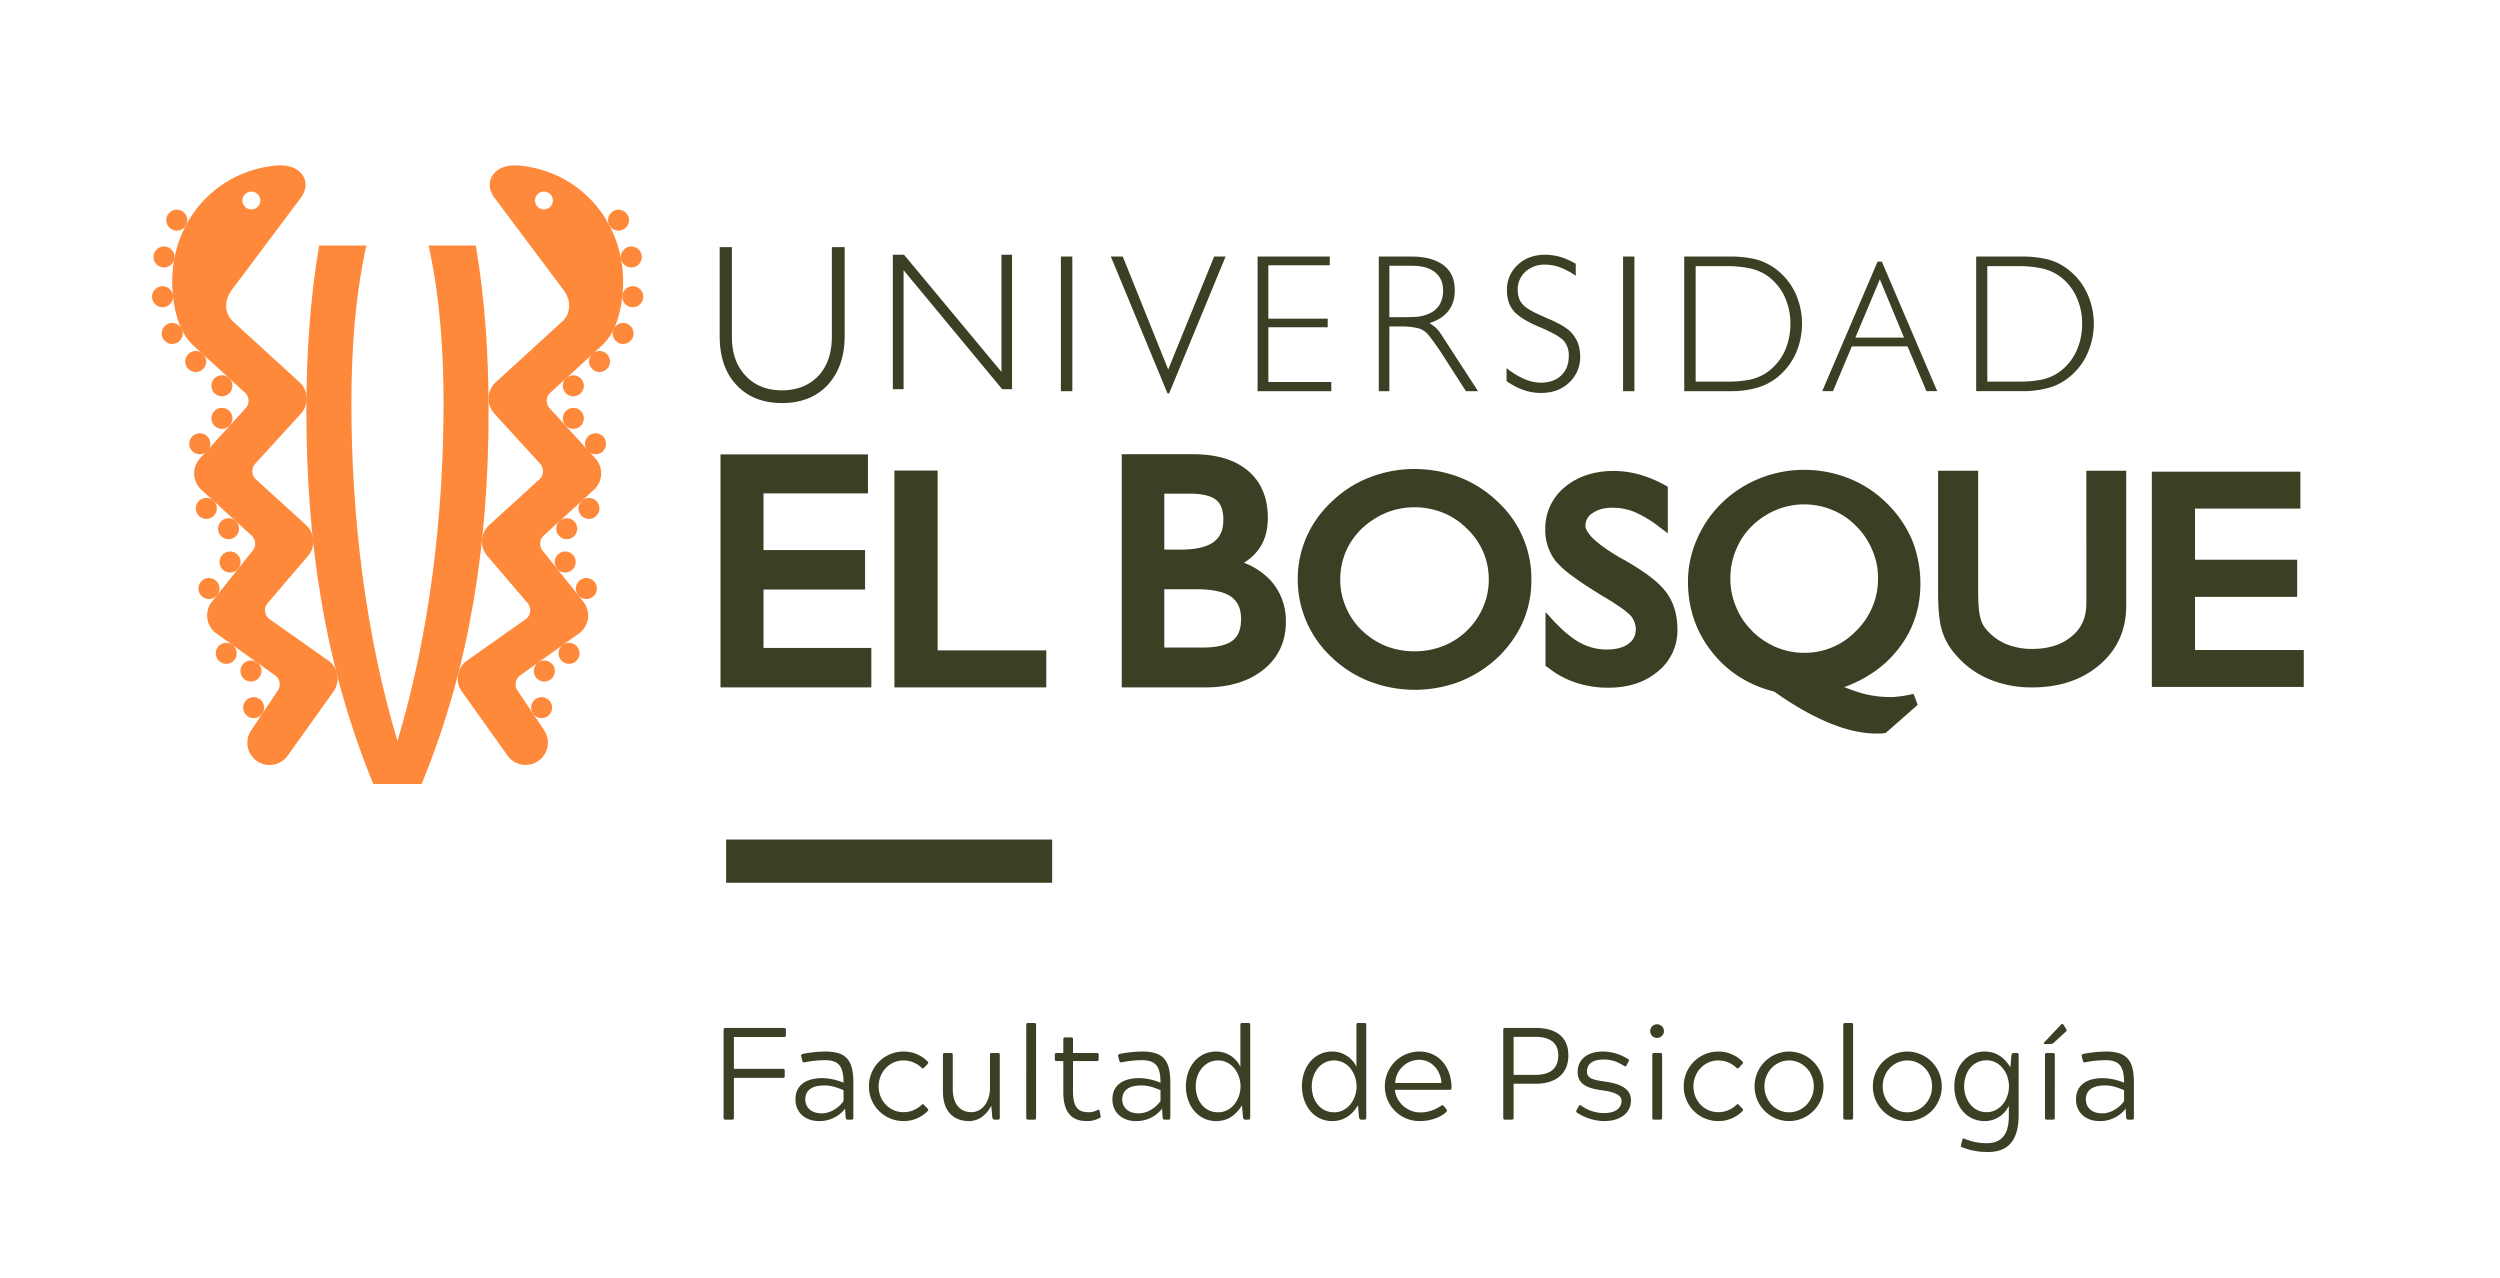 <svg xmlns="http://www.w3.org/2000/svg" width="1527" height="780.873" viewBox="0 0 1527 780.873"><g transform="translate(-195 -90)"><rect width="1527" height="780.873" transform="translate(195 90)" fill="none"/><g transform="translate(287.871 190.999)"><g transform="translate(0 0)"><path d="M737.983,475.586c-30.24-73.429-40.9-149.46-40.9-227.875,0-33.816,2.164-67.689,7.8-101.035h28.847c-6.969,31.713-9.131,64.248-9.131,96.628,0,68.072,8.431,140.429,28.137,206.018,19.685-65.589,28.147-137.946,28.147-206.018,0-32.38-2.171-64.915-9.131-96.628H800.6c5.638,33.347,7.79,67.22,7.79,101.035,0,78.414-10.643,154.446-40.894,227.875Z" transform="translate(-602.832 -97.706)" fill="#ff893b"/><path d="M764.99,181.622a6.411,6.411,0,1,1-.44,9.071A6.436,6.436,0,0,1,764.99,181.622Z" transform="translate(-511.962 -51.724)" fill="#ff893b"/><path d="M764.99,189.986a6.407,6.407,0,1,1-.44,9.062A6.408,6.408,0,0,1,764.99,189.986Z" transform="translate(-511.962 -40.19)" fill="#ff893b"/><path d="M770.665,196.512a6.41,6.41,0,1,1-.422,9.052A6.4,6.4,0,0,1,770.665,196.512Z" transform="translate(-504.099 -31.195)" fill="#ff893b"/><path d="M763.283,218.3a6.408,6.408,0,1,1-.422,9.052A6.4,6.4,0,0,1,763.283,218.3Z" transform="translate(-514.3 -1.103)" fill="#ff893b"/><path d="M763.14,226.624a6.411,6.411,0,1,1-.884,9.024A6.411,6.411,0,0,1,763.14,226.624Z" transform="translate(-514.838 10.698)" fill="#ff893b"/><path d="M768.626,233.372a6.41,6.41,0,1,1-1,9A6.415,6.415,0,0,1,768.626,233.372Z" transform="translate(-507.367 20.09)" fill="#ff893b"/><path d="M768.994,213.092a6.4,6.4,0,1,1-.441,9.052A6.376,6.376,0,0,1,768.994,213.092Z" transform="translate(-506.433 -8.293)" fill="#ff893b"/><path d="M758.142,254.333a6.413,6.413,0,0,1,7.431,10.455,6.413,6.413,0,1,1-7.431-10.455Z" transform="translate(-522.237 49.318)" fill="#ff893b"/><path d="M757.582,263.631a6.4,6.4,0,1,1-1.743,8.871A6.4,6.4,0,0,1,757.582,263.631Z" transform="translate(-523.199 62.291)" fill="#ff893b"/><path d="M764.486,249.786a6.4,6.4,0,1,1-1.521,8.931A6.393,6.393,0,0,1,764.486,249.786Z" transform="translate(-513.482 43.051)" fill="#ff893b"/><path d="M776.3,170.151a6.4,6.4,0,1,1,2.964,8.55A6.4,6.4,0,0,1,776.3,170.151Z" transform="translate(-494.338 -70.272)" fill="#ff893b"/><path d="M778.135,163.214a6.417,6.417,0,1,1,6.109,6.709A6.419,6.419,0,0,1,778.135,163.214Z" transform="translate(-490.922 -83.273)" fill="#ff893b"/><path d="M777.88,154.512a6.4,6.4,0,1,1,7.49,5.107A6.4,6.4,0,0,1,777.88,154.512Z" transform="translate(-491.427 -97.371)" fill="#ff893b"/><path d="M775.348,147.112a6.4,6.4,0,1,1,8.752,2.3A6.4,6.4,0,0,1,775.348,147.112Z" transform="translate(-495.966 -110.399)" fill="#ff893b"/><path d="M771.707,175.4a6.4,6.4,0,1,1-.422,9.059A6.405,6.405,0,0,1,771.707,175.4Z" transform="translate(-502.677 -60.325)" fill="#ff893b"/><path d="M683.458,181.622a6.415,6.415,0,1,0,.419,9.071A6.435,6.435,0,0,0,683.458,181.622Z" transform="translate(-636.446 -51.724)" fill="#ff893b"/><path d="M683.458,189.986a6.411,6.411,0,1,0,.419,9.062A6.407,6.407,0,0,0,683.458,189.986Z" transform="translate(-636.446 -40.19)" fill="#ff893b"/><path d="M677.762,196.512a6.41,6.41,0,1,0,.44,9.052A6.378,6.378,0,0,0,677.762,196.512Z" transform="translate(-644.309 -31.195)" fill="#ff893b"/><path d="M685.144,218.3a6.409,6.409,0,1,0,.429,9.052A6.392,6.392,0,0,0,685.144,218.3Z" transform="translate(-634.106 -1.103)" fill="#ff893b"/><path d="M685.3,226.624a6.415,6.415,0,1,0,.881,9.024A6.4,6.4,0,0,0,685.3,226.624Z" transform="translate(-633.57 10.698)" fill="#ff893b"/><path d="M679.8,233.372a6.41,6.41,0,1,0,1.021,9A6.389,6.389,0,0,0,679.8,233.372Z" transform="translate(-641.038 20.09)" fill="#ff893b"/><path d="M679.454,213.092a6.41,6.41,0,1,0,.421,9.052A6.391,6.391,0,0,0,679.454,213.092Z" transform="translate(-641.975 -8.293)" fill="#ff893b"/><path d="M690.309,254.333a6.416,6.416,0,1,0,1.5,8.931A6.39,6.39,0,0,0,690.309,254.333Z" transform="translate(-626.174 49.318)" fill="#ff893b"/><path d="M690.85,263.631a6.4,6.4,0,1,0,1.764,8.871A6.4,6.4,0,0,0,690.85,263.631Z" transform="translate(-625.215 62.291)" fill="#ff893b"/><path d="M683.948,249.786a6.4,6.4,0,1,0,1.524,8.931A6.4,6.4,0,0,0,683.948,249.786Z" transform="translate(-634.924 43.051)" fill="#ff893b"/><path d="M672.151,170.151a6.409,6.409,0,1,0-2.964,8.55A6.407,6.407,0,0,0,672.151,170.151Z" transform="translate(-654.079 -70.272)" fill="#ff893b"/><path d="M670.3,163.214a6.406,6.406,0,1,0-6.088,6.709A6.409,6.409,0,0,0,670.3,163.214Z" transform="translate(-657.498 -83.273)" fill="#ff893b"/><path d="M670.573,154.512a6.406,6.406,0,1,0-7.49,5.107A6.406,6.406,0,0,0,670.573,154.512Z" transform="translate(-656.987 -97.371)" fill="#ff893b"/><path d="M673.1,147.112a6.412,6.412,0,1,0-8.771,2.3A6.391,6.391,0,0,0,673.1,147.112Z" transform="translate(-652.447 -110.399)" fill="#ff893b"/><path d="M676.742,175.4a6.41,6.41,0,1,0,.41,9.059A6.417,6.417,0,0,0,676.742,175.4Z" transform="translate(-645.732 -60.325)" fill="#ff893b"/><g transform="translate(12.312)"><path d="M758.5,428.928l-36.568-25.787a6.737,6.737,0,0,1-1.062-9.507l24.461-28.621a13.6,13.6,0,0,0-.9-19.207l-30.623-27.88a6.786,6.786,0,0,1-.44-9.571l27.918-30.6a13.584,13.584,0,0,0-.881-19.209L699.862,221.5c-5.538-5.045-5.407-13.257-.891-19.173L741.2,145.957c4.135-5.426,3.885-11.773-.74-15.981-2.312-2.112-6.859-4.564-15.19-3.686-39.813,4.307-66.529,39.216-62.122,79.567,2.2,20.268,9.421,27.559,13.4,31.173l30.54,27.885a6.753,6.753,0,0,1,.44,9.554l-27.916,30.621a13.579,13.579,0,0,0,.881,19.176l30.62,27.918a6.756,6.756,0,0,1,.44,9.564l-24.573,30.8a13.567,13.567,0,0,0,2.124,19.085l36.627,26.133a6.764,6.764,0,0,1,1.153,9.514l-15.771,23.592A13.586,13.586,0,0,0,733.2,486.7L760.815,448A13.6,13.6,0,0,0,758.5,428.928ZM707,143.9a5.45,5.45,0,1,1,.341,7.7A5.448,5.448,0,0,1,707,143.9Z" transform="translate(-662.67 -126.108)" fill="#ff893b"/><path d="M774.354,126.291c-8.352-.879-12.9,1.574-15.193,3.686-4.635,4.207-4.895,10.554-.74,15.981l42.206,56.367c4.528,5.917,4.667,14.128-.881,19.173l-40.554,37.049a13.6,13.6,0,0,0-.89,19.209l27.937,30.6a6.783,6.783,0,0,1-.431,9.571l-30.64,27.88a13.588,13.588,0,0,0-.883,19.207l24.454,28.621a6.75,6.75,0,0,1-1.062,9.507l-36.571,25.787a13.587,13.587,0,0,0-2.3,19.076L766.423,486.7a13.585,13.585,0,0,0,22.088-15.821l-15.78-23.592a6.748,6.748,0,0,1,1.162-9.514l36.62-26.133a13.586,13.586,0,0,0,2.121-19.085l-24.582-30.8a6.776,6.776,0,0,1,.459-9.564l30.6-27.918A13.573,13.573,0,0,0,820,305.091l-27.9-30.621a6.754,6.754,0,0,1,.44-9.554l30.533-27.885c3.973-3.614,11.2-10.9,13.416-31.173C840.871,165.507,814.155,130.6,774.354,126.291Zm17.9,25.3a5.448,5.448,0,1,1,.359-7.7A5.44,5.44,0,0,1,792.258,151.6Z" transform="translate(-561.535 -126.108)" fill="#ff893b"/></g><path d="M829.9,356.239h62.022V332.127H829.9V297.5H893.69V273.71H803.627V416.02h92.124v-24.1H829.9Zm106.352-72.686H909.86V416.02h92.755V393.428h-66.36ZM1123.316,339.9a31.842,31.842,0,0,0,9.012-8.2c3.885-5.3,5.607-11.9,5.607-19.409,0-12.045-4.086-21.94-12.295-28.737-8.211-6.84-19.406-9.966-33.535-9.966H1048.7V416.02h50.858c14.619,0,26.614-3.586,35.7-10.826,9.012-7.257,13.859-17.342,13.678-29.559a36.407,36.407,0,0,0-8.883-24.483,42.819,42.819,0,0,0-16.731-11.257m-48.625-42.225h15.381c8.09,0,13.378,1.452,16.261,3.817a11.389,11.389,0,0,1,3.3,4.626,22.192,22.192,0,0,1,1.122,7.407c0,6.581-1.952,10.678-5.928,13.678-3.8,2.848-10.554,4.667-20.216,4.667h-9.924Zm41.656,89.769c-3.4,2.6-9.695,4.369-18.856,4.207h-22.8v-35.59h19.585c10.293,0,17.423,1.752,21.349,4.648,3.883,2.943,5.928,6.871,5.928,13.578,0,6.547-1.762,10.474-5.207,13.157m239.76-49.013h0l-2.824-1.533c-7.55-4.378-13.059-8.371-16.6-11.769a19.5,19.5,0,0,1-3.676-4.6,5.871,5.871,0,0,1-1.091-3.176,8.793,8.793,0,0,1,4.2-7.671c3.045-2.2,6.99-3.412,12.328-3.412a35.486,35.486,0,0,1,13.4,2.574,68.764,68.764,0,0,1,15.071,9.071l5.326,3.955V293.514l-1.6-.96A76.884,76.884,0,0,0,1365,286a60.783,60.783,0,0,0-15.761-2.2c-11.845,0-22.011,3.3-29.921,9.874a32.59,32.59,0,0,0-11.926,25.685,31.042,31.042,0,0,0,6.3,19.454,56.677,56.677,0,0,0,10.423,9.293c4.779,3.617,10.907,7.55,18.326,12.128,4.667,2.652,8.421,5.155,11.345,7.209a38.367,38.367,0,0,1,5.928,4.917,13.293,13.293,0,0,1,3,8.209c-.222,3.945-1.422,6.431-4.407,8.731-2.874,2.2-7.25,3.567-13.257,3.567a33.4,33.4,0,0,1-15.771-3.8c-4.867-2.5-10.245-6.881-15.993-12.847L1307.542,370v32.885l1.421.94a54.27,54.27,0,0,0,17.214,9.293,60.721,60.721,0,0,0,20.037,3.064c11.926,0,22.081-3.314,29.909-9.874a32.177,32.177,0,0,0,12-25.476c0-8.609-2.033-16.157-6.409-22.307-4.376-6.29-12.838-12.738-25.6-20.1m165.622,55.684c9.873-11.778,14.79-25.695,14.79-41.418a71.584,71.584,0,0,0-5.217-27.035,70.1,70.1,0,0,0-15.611-22.411,68.61,68.61,0,0,0-22.861-14.919,73.862,73.862,0,0,0-27.356-5.186,72.29,72.29,0,0,0-27.066,5.186,71.079,71.079,0,0,0-23.061,14.919,68.21,68.21,0,0,0-15.259,22.152,63.611,63.611,0,0,0-5.538,26.035c0,16.273,4.957,30.749,14.69,43,9.571,12.126,22.368,20.207,38.011,24.164,11.655,8.24,22.59,14.547,32.973,18.864,10.736,4.533,20.469,6.731,29.33,6.731h2.574a10.493,10.493,0,0,0,2.152-.209l1.05-.162,19.507-17.133-1.481-4.114-1.091-2.6-2.554.571a63.609,63.609,0,0,1-6.76,1.04,29.7,29.7,0,0,1-5.366.341,68.539,68.539,0,0,1-15.971-2.09c-3.445-.974-7.4-2.357-11.595-3.978,12.835-4.764,23.63-11.895,31.711-21.747m-14.5-27.347a43.868,43.868,0,0,1-9.743,14.5l-.14.129a43.312,43.312,0,0,1-31.873,13.5,44.123,44.123,0,0,1-17.252-3.5,47.546,47.546,0,0,1-14.69-9.995v-.129a42.087,42.087,0,0,1-9.643-14.5,43.063,43.063,0,0,1-3.426-17.271,44.022,44.022,0,0,1,3.426-17.478,42.772,42.772,0,0,1,9.571-14.438,47.591,47.591,0,0,1,14.931-9.943,44.849,44.849,0,0,1,34.327,0,42.466,42.466,0,0,1,14.547,9.831,44.93,44.93,0,0,1,9.964,14.921,42.066,42.066,0,0,1,3.4,17.107,43.746,43.746,0,0,1-3.4,17.271m130.653-1.793c-.128,8.469-2.831,14.759-8.89,19.785-5.857,4.967-13.818,7.752-24.211,7.752a41.087,41.087,0,0,1-16.012-3.024,32.389,32.389,0,0,1-12.047-8.914,17.106,17.106,0,0,1-3.645-7.407c-.821-2.848-1.291-8.343-1.291-16.285V283.662h-24.473V357.6c0,10.107.659,17.623,2.212,22.971a37.66,37.66,0,0,0,7.49,14.221,54.807,54.807,0,0,0,20.668,15.862,66.889,66.889,0,0,0,27.1,5.367c16.631,0,30.649-4.648,41.344-13.95,10.814-9.2,16.293-21.759,16.1-36.558v-81.85h-24.345Zm66.37,28.2V360.705h62.4v-22.69h-62.4v-31.2h64.358V284.245h-90.733V415.73h92.8V393.169Zm-426.279-90.9A71.005,71.005,0,0,0,1255,287.65a77.862,77.862,0,0,0-27.547-5.05,75.605,75.605,0,0,0-27.078,5.05,68.266,68.266,0,0,0-23.09,14.619,65.961,65.961,0,0,0-15.64,21.666,64,64,0,0,0-5.448,25.559,64.906,64.906,0,0,0,21.088,48.444,69.862,69.862,0,0,0,22.971,14.5,77.339,77.339,0,0,0,54.582.14,73.594,73.594,0,0,0,23.28-14.638,68.507,68.507,0,0,0,15.473-21.6,64,64,0,0,0,5.316-25.764,63.887,63.887,0,0,0-20.937-48.3m-8.493,64.6a44.305,44.305,0,0,1-24.361,23.83,48.779,48.779,0,0,1-35.2,0,46.611,46.611,0,0,1-14.588-9.552,42.2,42.2,0,0,1-9.745-14.278,41.216,41.216,0,0,1-3.414-16.814,43.1,43.1,0,0,1,3.414-16.983,43.674,43.674,0,0,1,9.745-14.078,51.223,51.223,0,0,1,14.988-9.712,46.663,46.663,0,0,1,34.509,0,43.2,43.2,0,0,1,14.69,9.712,44.3,44.3,0,0,1,10.093,14.5,42.6,42.6,0,0,1,3.274,16.561,41.525,41.525,0,0,1-3.405,16.814M841.138,242.346c11.755,0,21.088-3.726,27.978-11.076,6.769-7.385,10.354-17.38,10.354-29.849V147.08H871.64v54.772c0,9.976-2.745,17.9-8.152,23.811-5.647,5.869-13.038,8.9-22.349,8.9-9.292,0-16.7-3.033-22.18-8.9q-8.4-8.86-8.371-23.811V147.08h-7.469v54.341c0,12.588,3.374,22.583,10.243,29.849,6.85,7.35,16.161,11.076,27.778,11.076M915.458,161.2l60.21,72.655h6.038V151.735h-6.488V223.29l-59.5-71.555h-6.828v82.119h6.569Zm96.078,73.879h6.99V152.846h-6.99Zm66.1,1.362,34.5-83.593h-6.979l-28.078,69-27.737-69h-7.291l34.606,83.593Zm99.073-6.978h-38.451V196.043H1174.5v-5.264h-36.247v-32.6h37.508v-5.328h-44.087v82.231h45.03Zm35.468-33.916h6.607a46.147,46.147,0,0,1,10.476.96,12,12,0,0,1,5.788,3.136,62.463,62.463,0,0,1,4.326,5.486c1.781,2.474,4.1,5.738,6.566,9.745l13,20.207h7.381l-22.439-34.587a24.3,24.3,0,0,0-3.114-3.986,31.232,31.232,0,0,0-4.126-3c5.176-1.659,9.083-4.155,11.635-7.559,2.614-3.3,3.845-7.528,3.845-12.464,0-6.669-2.212-11.759-6.838-15.312-4.688-3.545-11.235-5.328-19.828-5.328H1205.7v82.231h6.471Zm0-37.07h13.657c6.15,0,10.8,1.212,14.231,3.952,3.283,2.607,4.9,6.29,4.9,11.059a16.242,16.242,0,0,1-2.152,8.809,14,14,0,0,1-6.729,5.538,25.814,25.814,0,0,1-6.009,1.7c-2.521.229-6.748.379-12.847.379h-5.055Zm116.535,55.253a25.485,25.485,0,0,0-1.281-7.812,22.039,22.039,0,0,0-4.026-6.528c-2.574-2.883-7.68-5.878-15.061-8.912a15.708,15.708,0,0,1-1.741-.84c-6.75-2.864-11.076-5.3-13.007-7.638-2.064-2.155-3.036-5.2-3.036-8.745a14.594,14.594,0,0,1,4.647-11.1,17.225,17.225,0,0,1,12.017-4.376,26.564,26.564,0,0,1,9.061,1.624,42.806,42.806,0,0,1,9.733,5.207v-7.359a46.729,46.729,0,0,0-9.183-4.114,36.572,36.572,0,0,0-9.292-1.4c-6.99,0-12.6,2.074-16.983,6.178a20.42,20.42,0,0,0-6.569,15.573c0,5.2,1.381,9.481,4.276,12.766,2.852,3.286,8.181,6.569,15.993,9.79,7.528,3.207,12.326,5.931,14.4,8.243a13.267,13.267,0,0,1,3.085,9.2c0,5.045-1.443,9-4.626,11.995-2.983,2.9-7.271,4.414-12.578,4.414a25.859,25.859,0,0,1-9.871-2.231,46.092,46.092,0,0,1-10.935-6.681v7.921a43.849,43.849,0,0,0,10.414,5.49,32.517,32.517,0,0,0,10.524,1.769c7.019,0,12.717-1.99,17.252-6.269a21.146,21.146,0,0,0,6.79-16.171m33.135-60.882h-6.94v82.231h6.94Zm74.329,80.307a34.921,34.921,0,0,0,11.926-5.747,39.538,39.538,0,0,0,11.907-14.478,45.167,45.167,0,0,0,0-38.061,39.858,39.858,0,0,0-11.907-14.481,36.192,36.192,0,0,0-11.816-5.757,66.069,66.069,0,0,0-15.821-1.783h-28.2v82.231h28.2a57.589,57.589,0,0,0,15.712-1.924m-36.928-3.924V158.713h19.564a65.677,65.677,0,0,1,13.771,1.4,29.9,29.9,0,0,1,10.021,4.2,32.338,32.338,0,0,1,10.724,12.481,38.551,38.551,0,0,1,3.776,17.242,39.549,39.549,0,0,1-3.776,17.252,33.14,33.14,0,0,1-10.724,12.466A30.122,30.122,0,0,1,1432.582,228a67.392,67.392,0,0,1-13.771,1.231Zm111.1-73.26-33.794,79.107h6.569l11.516-27.359h34.025l11.545,27.359h6.566l-33.8-79.107Zm-13.569,46.4,14.971-35.556,14.771,35.556Zm117.6,30.78a32.786,32.786,0,0,0,11.878-5.747,38.524,38.524,0,0,0,11.885-14.478,44.3,44.3,0,0,0,0-38.061,38.827,38.827,0,0,0-11.885-14.481,33.876,33.876,0,0,0-11.767-5.757,66.562,66.562,0,0,0-15.861-1.783h-28.037v82.231h28.037a57.608,57.608,0,0,0,15.75-1.924m-36.99-3.924V158.713h19.628a65.886,65.886,0,0,1,13.778,1.4,29.77,29.77,0,0,1,10,4.2,31.569,31.569,0,0,1,10.676,12.481,37.824,37.824,0,0,1,3.814,17.242,38.791,38.791,0,0,1-3.814,17.252,32.332,32.332,0,0,1-10.676,12.466,29.993,29.993,0,0,1-10,4.238,67.594,67.594,0,0,1-13.778,1.231Z" transform="translate(-456.414 -97.148)" fill="#394024"/><rect width="199.127" height="26.395" transform="translate(350.658 411.796)" fill="#394024"/><path d="M14.24-25.52H44c.96,0,1.28-.32,1.28-1.28v-2.96c0-.96-.32-1.28-1.28-1.28H14.24V-50.48H44.72c.88,0,1.28-.32,1.28-1.28v-2.96c0-.96-.32-1.28-1.28-1.28H9.2c-.96,0-1.28.32-1.28,1.28V-1.28C7.92-.32,8.24,0,9.2,0h3.84c.88,0,1.2-.32,1.2-1.28Zm43.28-9.52a65.415,65.415,0,0,1,12.32-1.28c8.4,0,11.36,3.68,11.36,13.76a35.276,35.276,0,0,0-12.96-2.8c-9.84,0-16.4,4.24-16.4,12.96C51.84-3.84,58.4.88,66.08.88a19.734,19.734,0,0,0,16.08-7.6l.32,5.44c.24.96.56,1.28,1.2,1.28H86c.88,0,1.2-.32,1.2-1.28V-22.4c0-13.2-3.68-19.2-17.12-19.2a75.609,75.609,0,0,0-13.76,1.44c-.96.32-1.2.72-.96,1.6l.64,2.4C56.24-35.2,56.48-34.8,57.52-35.04ZM69.44-20.88c4.56,0,7.68,1.2,11.76,2.88v6.64C78.64-7.6,73.44-3.84,67.92-3.84c-6.48,0-10.08-3.6-10.08-8.56C57.84-17.84,61.84-20.88,69.44-20.88ZM117.76-4.56c-8.4,0-15.12-6.88-15.12-15.76,0-8.8,6.72-15.84,15.12-15.84a15.78,15.78,0,0,1,11.12,4.48c.64.64,1.12.48,1.68-.24l1.92-2c.64-.72.64-1.12,0-1.68a20.478,20.478,0,0,0-14.8-6A21.1,21.1,0,0,0,96.72-20.32,21.032,21.032,0,0,0,117.68.88a20.478,20.478,0,0,0,14.8-6c.64-.56.64-.96,0-1.68l-1.92-2c-.56-.72-1.04-.88-1.68-.24A15.78,15.78,0,0,1,117.76-4.56Zm54.32,3.28c.4.96.72,1.28,1.36,1.28h2c.88,0,1.2-.32,1.2-1.28V-39.44c0-.96-.32-1.28-1.2-1.28h-3.6c-.88,0-1.2.32-1.2,1.28v20.16c0,8-4.48,14.72-11.44,14.72-6.48,0-11.28-4.64-11.28-14.16V-39.44c0-.96-.32-1.28-1.2-1.28h-3.6c-.88,0-1.2.32-1.2,1.28v22.32c0,12.8,7.28,18,15.84,18,7.84,0,12-6.16,13.68-9.36Zm20.72,0c0,.96.32,1.28,1.28,1.28h3.52c.96,0,1.2-.32,1.2-1.28V-57.76c0-.96-.24-1.28-1.2-1.28h-3.52c-.96,0-1.28.32-1.28,1.28Zm44.8.24c.72-.4.8-.72.56-1.52l-.48-2.56c-.32-1.12-.56-1.2-1.6-.64a10.167,10.167,0,0,1-5.52,1.2c-6.4,0-9.2-3.44-9.2-12.8v-18.4h14.48c.96,0,1.2-.32,1.2-1.28v-2.4c0-1.04-.32-1.28-1.2-1.28H221.36v-8.24c0-.96-.24-1.28-1.2-1.28h-3.52c-.96,0-1.2.32-1.2,1.28v8.24h-3.92c-.96,0-1.28.24-1.28,1.28v2.4c0,.96.32,1.28,1.28,1.28h3.92v18.88c0,11.12,3.92,17.76,14.48,17.76A14.967,14.967,0,0,0,237.6-1.04Zm13.52-34a65.415,65.415,0,0,1,12.32-1.28c8.4,0,11.36,3.68,11.36,13.76a35.276,35.276,0,0,0-12.96-2.8c-9.84,0-16.4,4.24-16.4,12.96C245.44-3.84,252,.88,259.68.88a19.734,19.734,0,0,0,16.08-7.6l.32,5.44c.24.96.56,1.28,1.2,1.28h2.32c.88,0,1.2-.32,1.2-1.28V-22.4c0-13.2-3.68-19.2-17.12-19.2a75.609,75.609,0,0,0-13.76,1.44c-.96.32-1.2.72-.96,1.6l.64,2.4C249.84-35.2,250.08-34.8,251.12-35.04Zm11.92,14.16c4.56,0,7.68,1.2,11.76,2.88v6.64c-2.56,3.76-7.76,7.52-13.28,7.52-6.48,0-10.08-3.6-10.08-8.56C251.44-17.84,255.44-20.88,263.04-20.88ZM323.6-32.24a16.227,16.227,0,0,0-14.8-9.36c-11.2,0-18.48,9.52-18.48,21.2C290.32-8.8,297.6.88,308.8.88c9.44,0,13.76-6.56,15.76-9.6l.64,7.44c.32.96.64,1.28,1.36,1.28h1.84c.88,0,1.2-.32,1.2-1.28V-57.76c0-.96-.32-1.28-1.2-1.28h-3.6c-.88,0-1.2.32-1.2,1.28ZM310-4.48c-8.4,0-13.68-7.04-13.68-15.92,0-8.24,5.28-15.76,13.68-15.76,8.32,0,13.68,7.84,13.68,15.84C323.68-12.4,318.32-4.48,310-4.48Zm84.48-27.76a16.227,16.227,0,0,0-14.8-9.36c-11.2,0-18.48,9.52-18.48,21.2C361.2-8.8,368.48.88,379.68.88c9.44,0,13.76-6.56,15.76-9.6l.64,7.44c.32.96.64,1.28,1.36,1.28h1.84c.88,0,1.2-.32,1.2-1.28V-57.76c0-.96-.32-1.28-1.2-1.28h-3.6c-.88,0-1.2.32-1.2,1.28ZM380.88-4.48c-8.4,0-13.68-7.04-13.68-15.92,0-8.24,5.28-15.76,13.68-15.76,8.32,0,13.68,7.84,13.68,15.84C394.56-12.4,389.2-4.48,380.88-4.48Zm66.96-3.84c-.64-.72-.96-.56-1.84-.08a21.978,21.978,0,0,1-12.56,4c-8.08,0-14.88-6.4-15.44-13.84h33.36c1.04,0,1.2-.32,1.2-1.28,0-12-7.28-22.08-19.76-22.08a21.1,21.1,0,0,0-20.96,21.28A21.119,21.119,0,0,0,433.2.88c5.92,0,12.4-1.92,16.16-5.6.56-.56.56-1.04,0-1.76ZM418.16-22.4a14.811,14.811,0,0,1,14.56-14.16c8.16,0,13.36,6.96,13.68,14.16Zm72.32-4.96v-23.2h13.36c11.12,0,13.92,5.68,13.92,11.28,0,6.08-2.8,11.92-13.92,11.92Zm13.76,5.44c9.76,0,19.68-4.4,19.68-17.36S514-56,504.24-56h-18.8c-.96,0-1.28.16-1.28,1.28V-1.28c0,.96.24,1.28,1.28,1.28h3.76c1.04,0,1.28-.32,1.28-1.28V-21.92ZM545.44-4a23.752,23.752,0,0,1-13.52-4.48c-.96-.72-1.36-.32-1.76.48l-1.12,2c-.48.88-.48,1.28.24,1.76A30.774,30.774,0,0,0,545.76.88c10.32,0,16.4-5.28,16.4-12.64,0-7.76-7.68-10.32-15.6-11.44-7.28-1.04-11.28-1.84-11.28-6.24s3.28-7.28,10-7.28c5.2,0,8.24,1.2,12.56,3.84.96.64,1.36.24,1.76-.56l1.04-1.92c.4-.72.56-1.2-.4-1.76a29.384,29.384,0,0,0-15.28-4.48c-9.44,0-15.36,4.88-15.36,12.48,0,8.4,7.6,10.24,15.52,11.28,7.28,1.04,11.28,2.88,11.28,6.4C556.4-7.36,553.2-4,545.44-4ZM575.2-1.28c0,.96.24,1.28,1.2,1.28h3.52c.96,0,1.28-.32,1.28-1.28V-39.44c0-.96-.24-1.28-1.28-1.28H576.4c-.96,0-1.2.32-1.2,1.28Zm-1.28-52.8a4.132,4.132,0,0,0,4.16,4.16,4.2,4.2,0,0,0,4.24-4.16,4.2,4.2,0,0,0-4.24-4.16A4.132,4.132,0,0,0,573.92-54.08ZM615.44-4.56c-8.4,0-15.12-6.88-15.12-15.76,0-8.8,6.72-15.84,15.12-15.84a15.78,15.78,0,0,1,11.12,4.48c.64.64,1.12.48,1.68-.24l1.92-2c.64-.72.64-1.12,0-1.68a20.478,20.478,0,0,0-14.8-6A21.1,21.1,0,0,0,594.4-20.32,21.032,21.032,0,0,0,615.36.88a20.478,20.478,0,0,0,14.8-6c.64-.56.64-.96,0-1.68l-1.92-2c-.56-.72-1.04-.88-1.68-.24A15.78,15.78,0,0,1,615.44-4.56Zm22.24-15.76A21.1,21.1,0,0,0,658.72.88a21.1,21.1,0,0,0,21.04-21.2A21.169,21.169,0,0,0,658.72-41.6,21.169,21.169,0,0,0,637.68-20.32ZM658.72-4.48c-8.32,0-15.04-7.04-15.04-15.84s6.72-15.84,15.04-15.84c8.4,0,15.12,7.04,15.12,15.84S667.12-4.48,658.72-4.48Zm33.12,3.2c0,.96.32,1.28,1.28,1.28h3.52c.96,0,1.2-.32,1.2-1.28V-57.76c0-.96-.24-1.28-1.2-1.28h-3.52c-.96,0-1.28.32-1.28,1.28Zm18.08-19.04A21.1,21.1,0,0,0,730.96.88,21.1,21.1,0,0,0,752-20.32,21.169,21.169,0,0,0,730.96-41.6,21.169,21.169,0,0,0,709.92-20.32ZM730.96-4.48c-8.32,0-15.04-7.04-15.04-15.84s6.72-15.84,15.04-15.84c8.4,0,15.12,7.04,15.12,15.84S739.36-4.48,730.96-4.48Zm62,2.24c0,9.6-3.2,16.64-13.52,16.64a35.136,35.136,0,0,1-13.52-2.72c-.88-.4-1.12-.24-1.36.72l-.8,3.04c-.24.88-.08,1.12.72,1.44a41.565,41.565,0,0,0,15.84,2.88c12.4,0,18.64-7.28,18.64-22.64V-39.44c0-.96-.32-1.28-1.2-1.28h-1.84c-.72,0-1.04.32-1.36,1.28L793.92-32c-2-3.04-6.32-9.6-15.76-9.6-11.2,0-18.48,9.68-18.48,21.28,0,11.68,7.2,21.2,18.48,21.2a16.227,16.227,0,0,0,14.8-9.36Zm-13.6-34c8.32,0,13.68,7.92,13.68,15.84,0,8-5.36,15.84-13.68,15.84-8.4,0-13.68-7.6-13.68-15.76C765.68-29.2,770.96-36.24,779.36-36.24ZM815.04-1.28c0,.96.32,1.28,1.28,1.28h3.44c.96,0,1.28-.32,1.28-1.28V-39.44c0-.96-.24-1.28-1.28-1.28h-3.44c-.96,0-1.28.32-1.28,1.28Zm12.72-52.48a1.033,1.033,0,0,0,.24-1.6l-1.52-2.4c-.48-.72-1.04-.96-1.6-.32l-10,10.56c-.88.88-.56,1.36.24,1.36h3.2a3.2,3.2,0,0,0,2.08-.8Zm11.92,18.72A65.415,65.415,0,0,1,852-36.32c8.4,0,11.36,3.68,11.36,13.76a35.276,35.276,0,0,0-12.96-2.8c-9.84,0-16.4,4.24-16.4,12.96C834-3.84,840.56.88,848.24.88a19.734,19.734,0,0,0,16.08-7.6l.32,5.44c.24.96.56,1.28,1.2,1.28h2.32c.88,0,1.2-.32,1.2-1.28V-22.4c0-13.2-3.68-19.2-17.12-19.2a75.61,75.61,0,0,0-13.76,1.44c-.96.32-1.2.72-.96,1.6l.64,2.4C838.4-35.2,838.64-34.8,839.68-35.04ZM851.6-20.88c4.56,0,7.68,1.2,11.76,2.88v6.64c-2.56,3.76-7.76,7.52-13.28,7.52C843.6-3.84,840-7.44,840-12.4,840-17.84,844-20.88,851.6-20.88Z" transform="translate(341.161 582.879)" fill="#394024"/></g></g></g></svg>